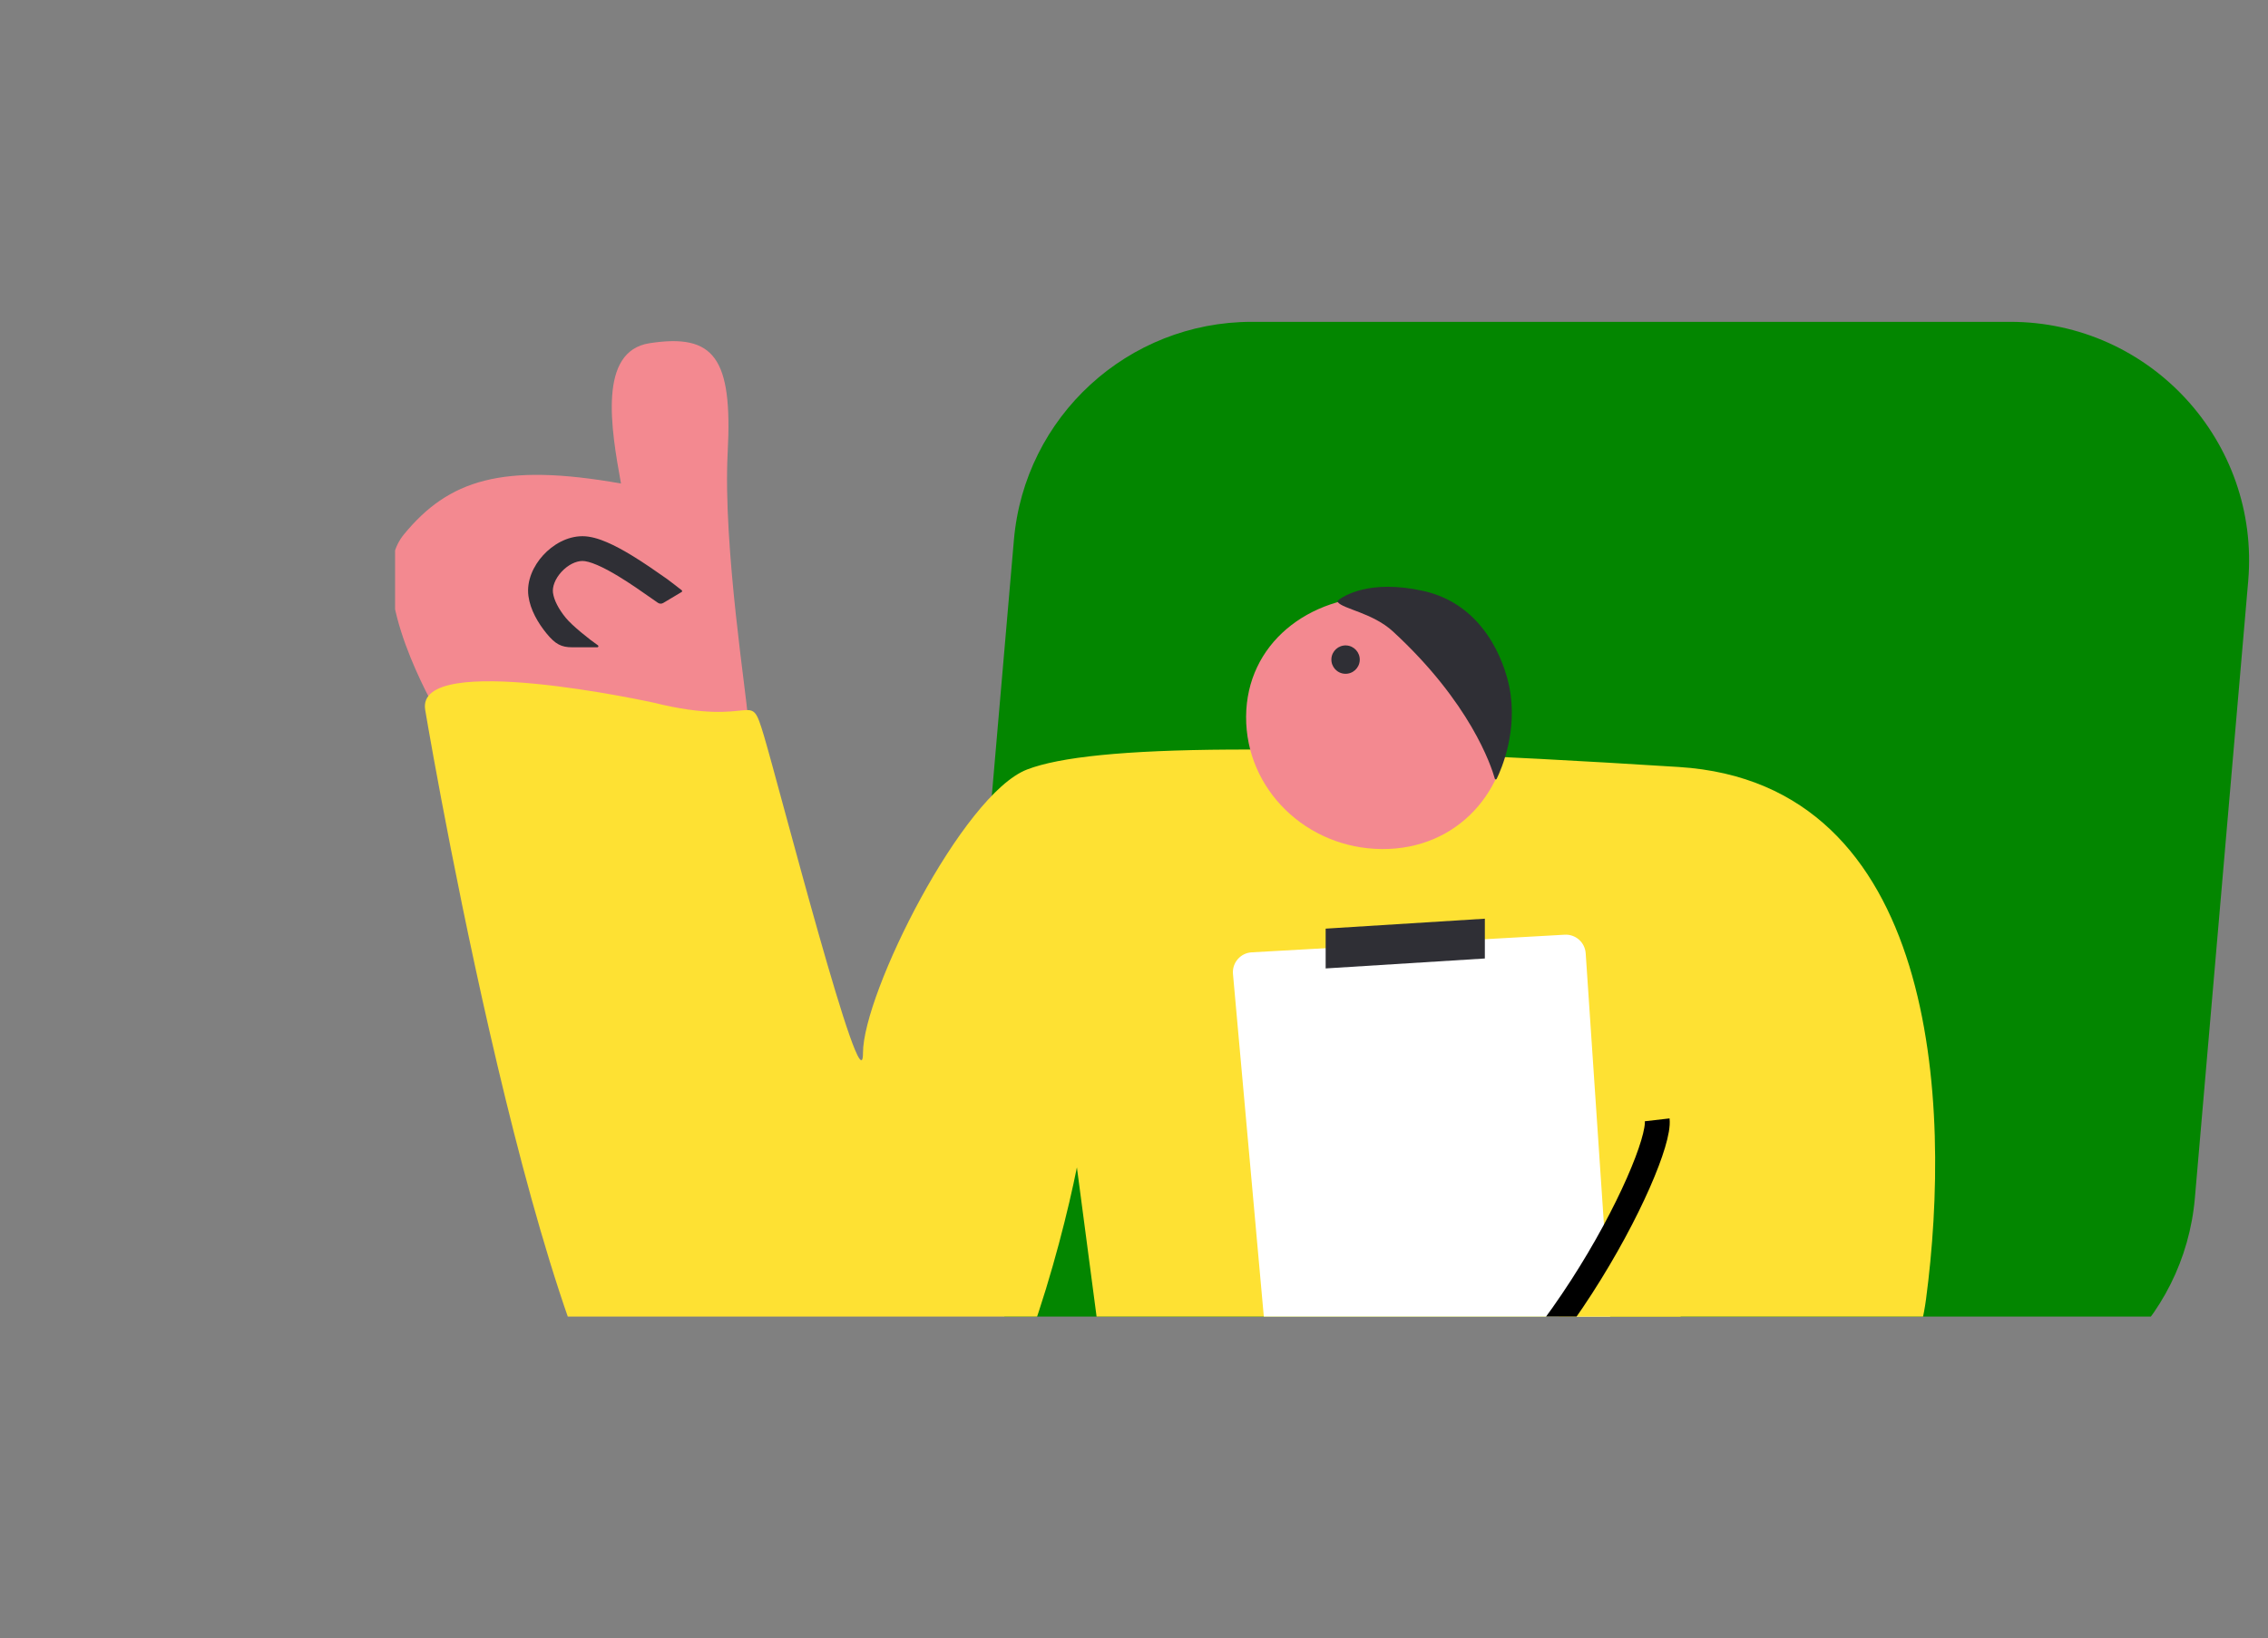 <svg width="155" height="112" viewBox="0 0 155 112" fill="none" xmlns="http://www.w3.org/2000/svg">
<rect x="0" y="0" width="155" height="112" fill="#808080" stroke="none"/>
<g clip-path="url(#clip0_198_4506)">
<path d="M44.394 23.461C40.858 24.005 41.76 29.312 42.44 33.053C34.317 31.613 30.651 32.809 27.591 36.549C25.024 39.687 28.931 47.03 29.833 48.626C29.945 48.824 30.135 48.942 30.363 48.953C33.111 49.08 51.092 49.878 51.092 48.936C51.092 47.916 49.392 37.376 49.732 30.916C50.072 24.456 48.814 22.781 44.394 23.461Z" fill="#F38990"/>
<path fill-rule="evenodd" clip-rule="evenodd" d="M37.119 37.955C37.779 37.232 38.754 36.654 39.81 36.654C40.357 36.654 40.939 36.837 41.472 37.065C42.021 37.299 42.597 37.615 43.152 37.952C44.025 38.481 44.903 39.098 45.593 39.583C45.82 39.742 46.354 40.17 46.592 40.35C46.631 40.38 46.628 40.441 46.586 40.467L45.327 41.218C45.213 41.286 45.069 41.282 44.96 41.205C44.843 41.124 44.721 41.038 44.594 40.95C43.906 40.467 43.093 39.896 42.274 39.399C41.754 39.083 41.254 38.812 40.808 38.622C40.347 38.425 40.015 38.347 39.81 38.347C39.361 38.347 38.81 38.613 38.368 39.096C37.924 39.583 37.738 40.126 37.792 40.52C37.861 41.024 38.173 41.632 38.668 42.236C39.098 42.763 40.259 43.697 40.867 44.115C40.923 44.154 40.895 44.248 40.827 44.248H39.107C38.368 44.248 37.956 44.04 37.357 43.308C36.768 42.587 36.243 41.69 36.115 40.749C35.972 39.698 36.461 38.674 37.119 37.955Z" fill="#2F2F35"/>
<path d="M69.292 36.915C70.021 28.478 77.082 22 85.551 22H137.387C146.955 22 154.47 30.193 153.647 39.725L150.004 81.885C149.275 90.322 142.213 96.8 133.744 96.8H81.908C72.341 96.8 64.825 88.607 65.649 79.075L69.292 36.915Z" fill="#038600"/>
<path d="M114.738 52.431C132.433 53.551 133.404 75.443 131.628 88.817C131.312 91.191 130.486 93.455 129.362 95.571L125.661 102.538C125.425 102.982 124.963 103.26 124.46 103.26H80.268C78.221 103.26 76.49 101.742 76.223 99.713L73.598 79.8C72.464 85.466 69.178 97.616 65.098 100.88C59.998 104.96 51.043 103.26 45.038 100.88C37.706 97.974 29.738 52.6 29.058 48.52C28.378 44.44 44.659 48.031 44.659 48.031C51.831 49.811 51.19 46.901 52.21 50.3C53.23 53.7 58.978 76.06 58.978 71.98C58.978 67.9 65.778 54.3 70.198 52.6C74.618 50.9 87.878 50.731 114.738 52.431Z" fill="#FEE133"/>
<path d="M110.561 97.729L108.369 65.162C108.318 64.419 107.679 63.854 106.935 63.896L85.542 65.101C84.775 65.144 84.195 65.815 84.264 66.581L87.087 97.942C87.15 98.643 87.737 99.18 88.441 99.18H109.204C109.991 99.18 110.613 98.514 110.561 97.729Z" fill="white"/>
<path fill-rule="evenodd" clip-rule="evenodd" d="M101.478 65.521L90.598 66.201V63.481L101.478 62.801V65.521Z" fill="#2F2F35"/>
<path d="M96.516 100.58C101.276 98.514 109.316 86.296 112.742 80.445L117.384 101.385H102.096C98.253 101.977 91.757 102.645 96.516 100.58Z" fill="#FEE133"/>
<path d="M103.152 49.103C103.121 54.071 99.606 58.072 94.447 58.04C89.287 58.008 85.13 53.955 85.161 48.987C85.192 44.019 89.399 40.71 94.558 40.742C99.718 40.774 103.183 44.135 103.152 49.103Z" fill="#F38990"/>
<circle cx="91.959" cy="45.09" r="0.97" transform="rotate(2.655 91.959 45.09)" fill="#2F2F35"/>
<path d="M103.152 46.969C103.75 49.959 102.607 52.584 102.285 53.242C102.258 53.299 102.177 53.291 102.16 53.23C101.908 52.334 100.479 48.028 95.194 43.163C93.828 41.905 91.78 41.625 91.43 41.163C91.398 41.121 91.413 41.065 91.455 41.032C91.806 40.758 93.583 39.577 97.27 40.396C101.422 41.318 102.806 45.239 103.152 46.969Z" fill="#2F2F35"/>
<path d="M95.451 100.249C105.093 96.34 113.573 79.306 113.256 76.551" stroke="black" stroke-width="1.7" stroke-linejoin="bevel"/>
</g>
<defs>
<clipPath id="clip0_198_4506">
<rect width="128" height="68" fill="white" transform="matrix(-1 0 0 1 155 22)"/>
</clipPath>
</defs>
</svg>
